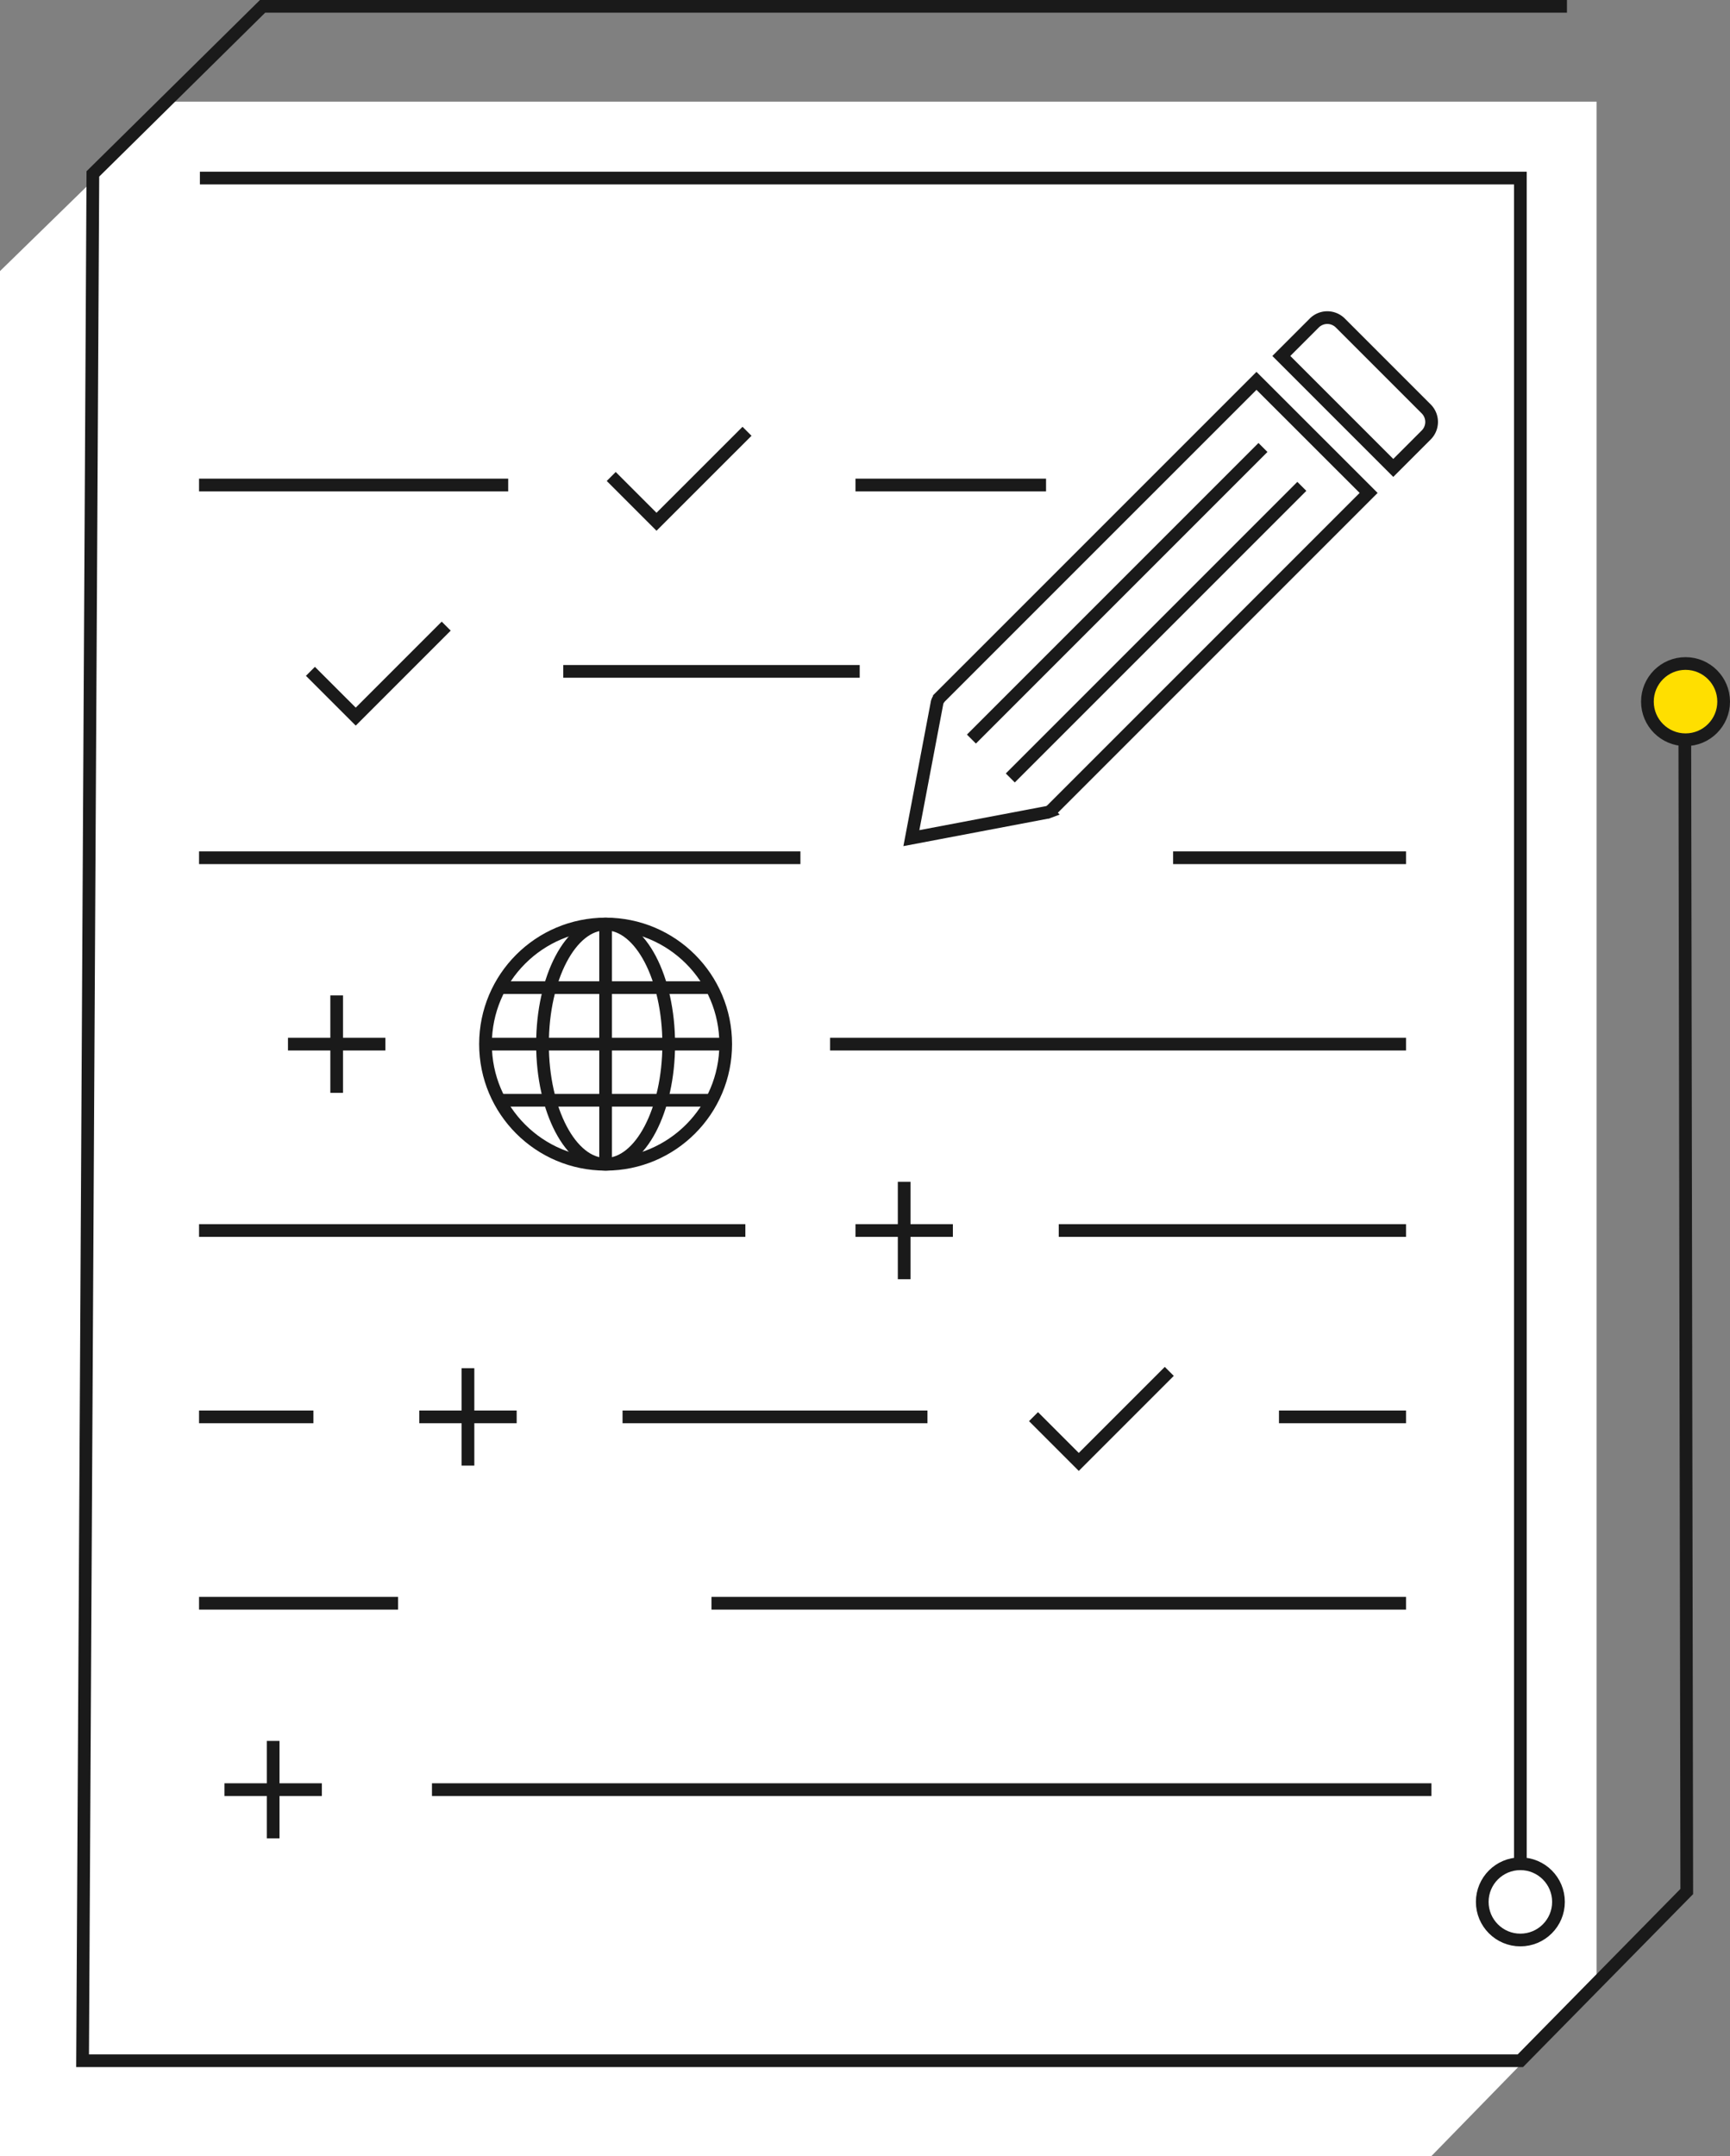 <svg xmlns="http://www.w3.org/2000/svg" viewBox="0 0 408.5 509"><rect x="0" y="0" width="408.5" height="509" fill="#808080" stroke="none"/><defs><style>.clop-1,.clop-3{fill:#fff;}.clop-2{fill:none;}.clop-2,.clop-3,.clop-4{stroke:#1a1a1a;stroke-miterlimit:10;stroke-width:3px;}.clop-4{fill:#ffdf00;}</style></defs><title>jezyk</title><g id="Warstwa_2" data-name="Warstwa 2"><g id="Warstwa_1-2" data-name="Warstwa 1"><polyline class="clop-1" points="0 64 41 24 377 24 377 469 338 509 0 509"/><path data-start="70" data-duration="30"  class="clop-2" d="M296.69,89.91,221.8,164.79l0,.05s-.07.1-.11.15a2,2,0,0,0-.26.42,1.92,1.92,0,0,0-.08.21,1.5,1.5,0,0,0-.06.16l-6.09,32.09,32.09-6.09.06,0,.16-.06a2,2,0,0,0,.5-.26l.16-.12.12-.09,74.88-74.88Z"/><path data-start="70" data-duration="30"  class="clop-2" d="M302.51,84.14h37.38a0,0,0,0,1,0,0v11a4.35,4.35,0,0,1-4.35,4.35H306.86a4.35,4.35,0,0,1-4.35-4.35v-11a0,0,0,0,1,0,0Z" transform="translate(483.4 383.87) rotate(-135)"/><line  data-start="70" data-duration="30" class="clop-2" x1="307.4" y1="114.82" x2="238.56" y2="183.66"/><line  data-start="70" data-duration="30" class="clop-2" x1="298.22" y1="105.64" x2="229.38" y2="174.48"/><circle data-start="70" data-duration="30"  class="clop-2" cx="143" cy="246.5" r="28.36"/><path data-start="70" data-duration="30"  class="clop-2" d="M143,218.14c8.23,0,14.9,12.7,14.9,28.36s-6.67,28.36-14.9,28.36"/><path data-start="70" data-duration="30"  class="clop-2" d="M143,274.86c-8.23,0-14.9-12.7-14.9-28.36s6.67-28.36,14.9-28.36"/><line  data-start="70" data-duration="30" class="clop-2" x1="143" y1="218.14" x2="143" y2="274.86"/><line  data-start="70" data-duration="30" class="clop-2" x1="114.64" y1="246.5" x2="171.36" y2="246.5"/><line  data-start="70" data-duration="30" class="clop-2" x1="117.96" y1="233.16" x2="168.04" y2="233.16"/><line  data-start="70" data-duration="30" class="clop-2" x1="117.96" y1="259.75" x2="168.04" y2="259.75"/><polyline data-start="40" data-duration="40"  class="clop-2" points="359 440 359 42.04 47.2 42.04"/><line  data-start="70" data-duration="30" class="clop-2" x1="133" y1="158.5" x2="203" y2="158.5"/><line  data-start="70" data-duration="30" class="clop-2" x1="47" y1="114.5" x2="120" y2="114.5"/><line  data-start="70" data-duration="30" class="clop-2" x1="202" y1="114.5" x2="247" y2="114.5"/><line  data-start="70" data-duration="30" class="clop-2" x1="47" y1="202.5" x2="189" y2="202.5"/><line  data-start="70" data-duration="30" class="clop-2" x1="277" y1="202.5" x2="332" y2="202.5"/><line  data-start="70" data-duration="30" class="clop-2" x1="196" y1="246.5" x2="332" y2="246.5"/><line  data-start="70" data-duration="30" class="clop-2" x1="47" y1="290.5" x2="176" y2="290.5"/><line  data-start="70" data-duration="30" class="clop-2" x1="250" y1="290.5" x2="332" y2="290.5"/><line  data-start="70" data-duration="30" class="clop-2" x1="147" y1="334.5" x2="219" y2="334.5"/><line  data-start="70" data-duration="30" class="clop-2" x1="47" y1="334.5" x2="74" y2="334.5"/><line  data-start="70" data-duration="30" class="clop-2" x1="302" y1="334.5" x2="332" y2="334.5"/><line  data-start="70" data-duration="30" class="clop-2" x1="47" y1="378.5" x2="94" y2="378.5"/><line  data-start="70" data-duration="30" class="clop-2" x1="168" y1="378.5" x2="332" y2="378.5"/><line  data-start="70" data-duration="30" class="clop-2" x1="102" y1="422.5" x2="338" y2="422.5"/><polyline data-start="70" data-duration="30"  class="clop-2" points="276.1 323.76 254.73 345.13 244.04 334.44"/><polyline data-start="70" data-duration="30"  class="clop-3" points="105.36 147.82 84 169.18 73.3 158.49"/><polyline data-start="70" data-duration="30"  class="clop-3" points="176.39 101.82 155.02 123.18 144.33 112.49"/><line  data-start="70" data-duration="30" class="clop-2" x1="64.5" y1="411" x2="64.5" y2="434"/><line  data-start="70" data-duration="30" class="clop-2" x1="76" y1="422.5" x2="53" y2="422.5"/><line  data-start="70" data-duration="30" class="clop-2" x1="213.5" y1="279" x2="213.5" y2="302"/><line  data-start="70" data-duration="30" class="clop-2" x1="225" y1="290.5" x2="202" y2="290.5"/><line  data-start="70" data-duration="30" class="clop-2" x1="79.5" y1="235" x2="79.5" y2="258"/><line  data-start="70" data-duration="30" class="clop-2" x1="91" y1="246.5" x2="68" y2="246.5"/><line  data-start="70" data-duration="30" class="clop-2" x1="110.5" y1="323" x2="110.5" y2="346"/><line  data-start="70" data-duration="30" class="clop-2" x1="122" y1="334.5" x2="99" y2="334.5"/><polyline data-start="20" data-duration="80"  class="clop-2" points="397.83 174.48 398.29 446.55 359 486.5 19.5 486.5 21.93 41.06 62 1.5 370 1.5"/><circle data-start="0" data-duration="20"  class="clop-4" cx="398" cy="165.64" r="9"/><circle data-start="20" data-duration="20"  class="clop-2" cx="359" cy="449" r="9"/></g></g></svg>
